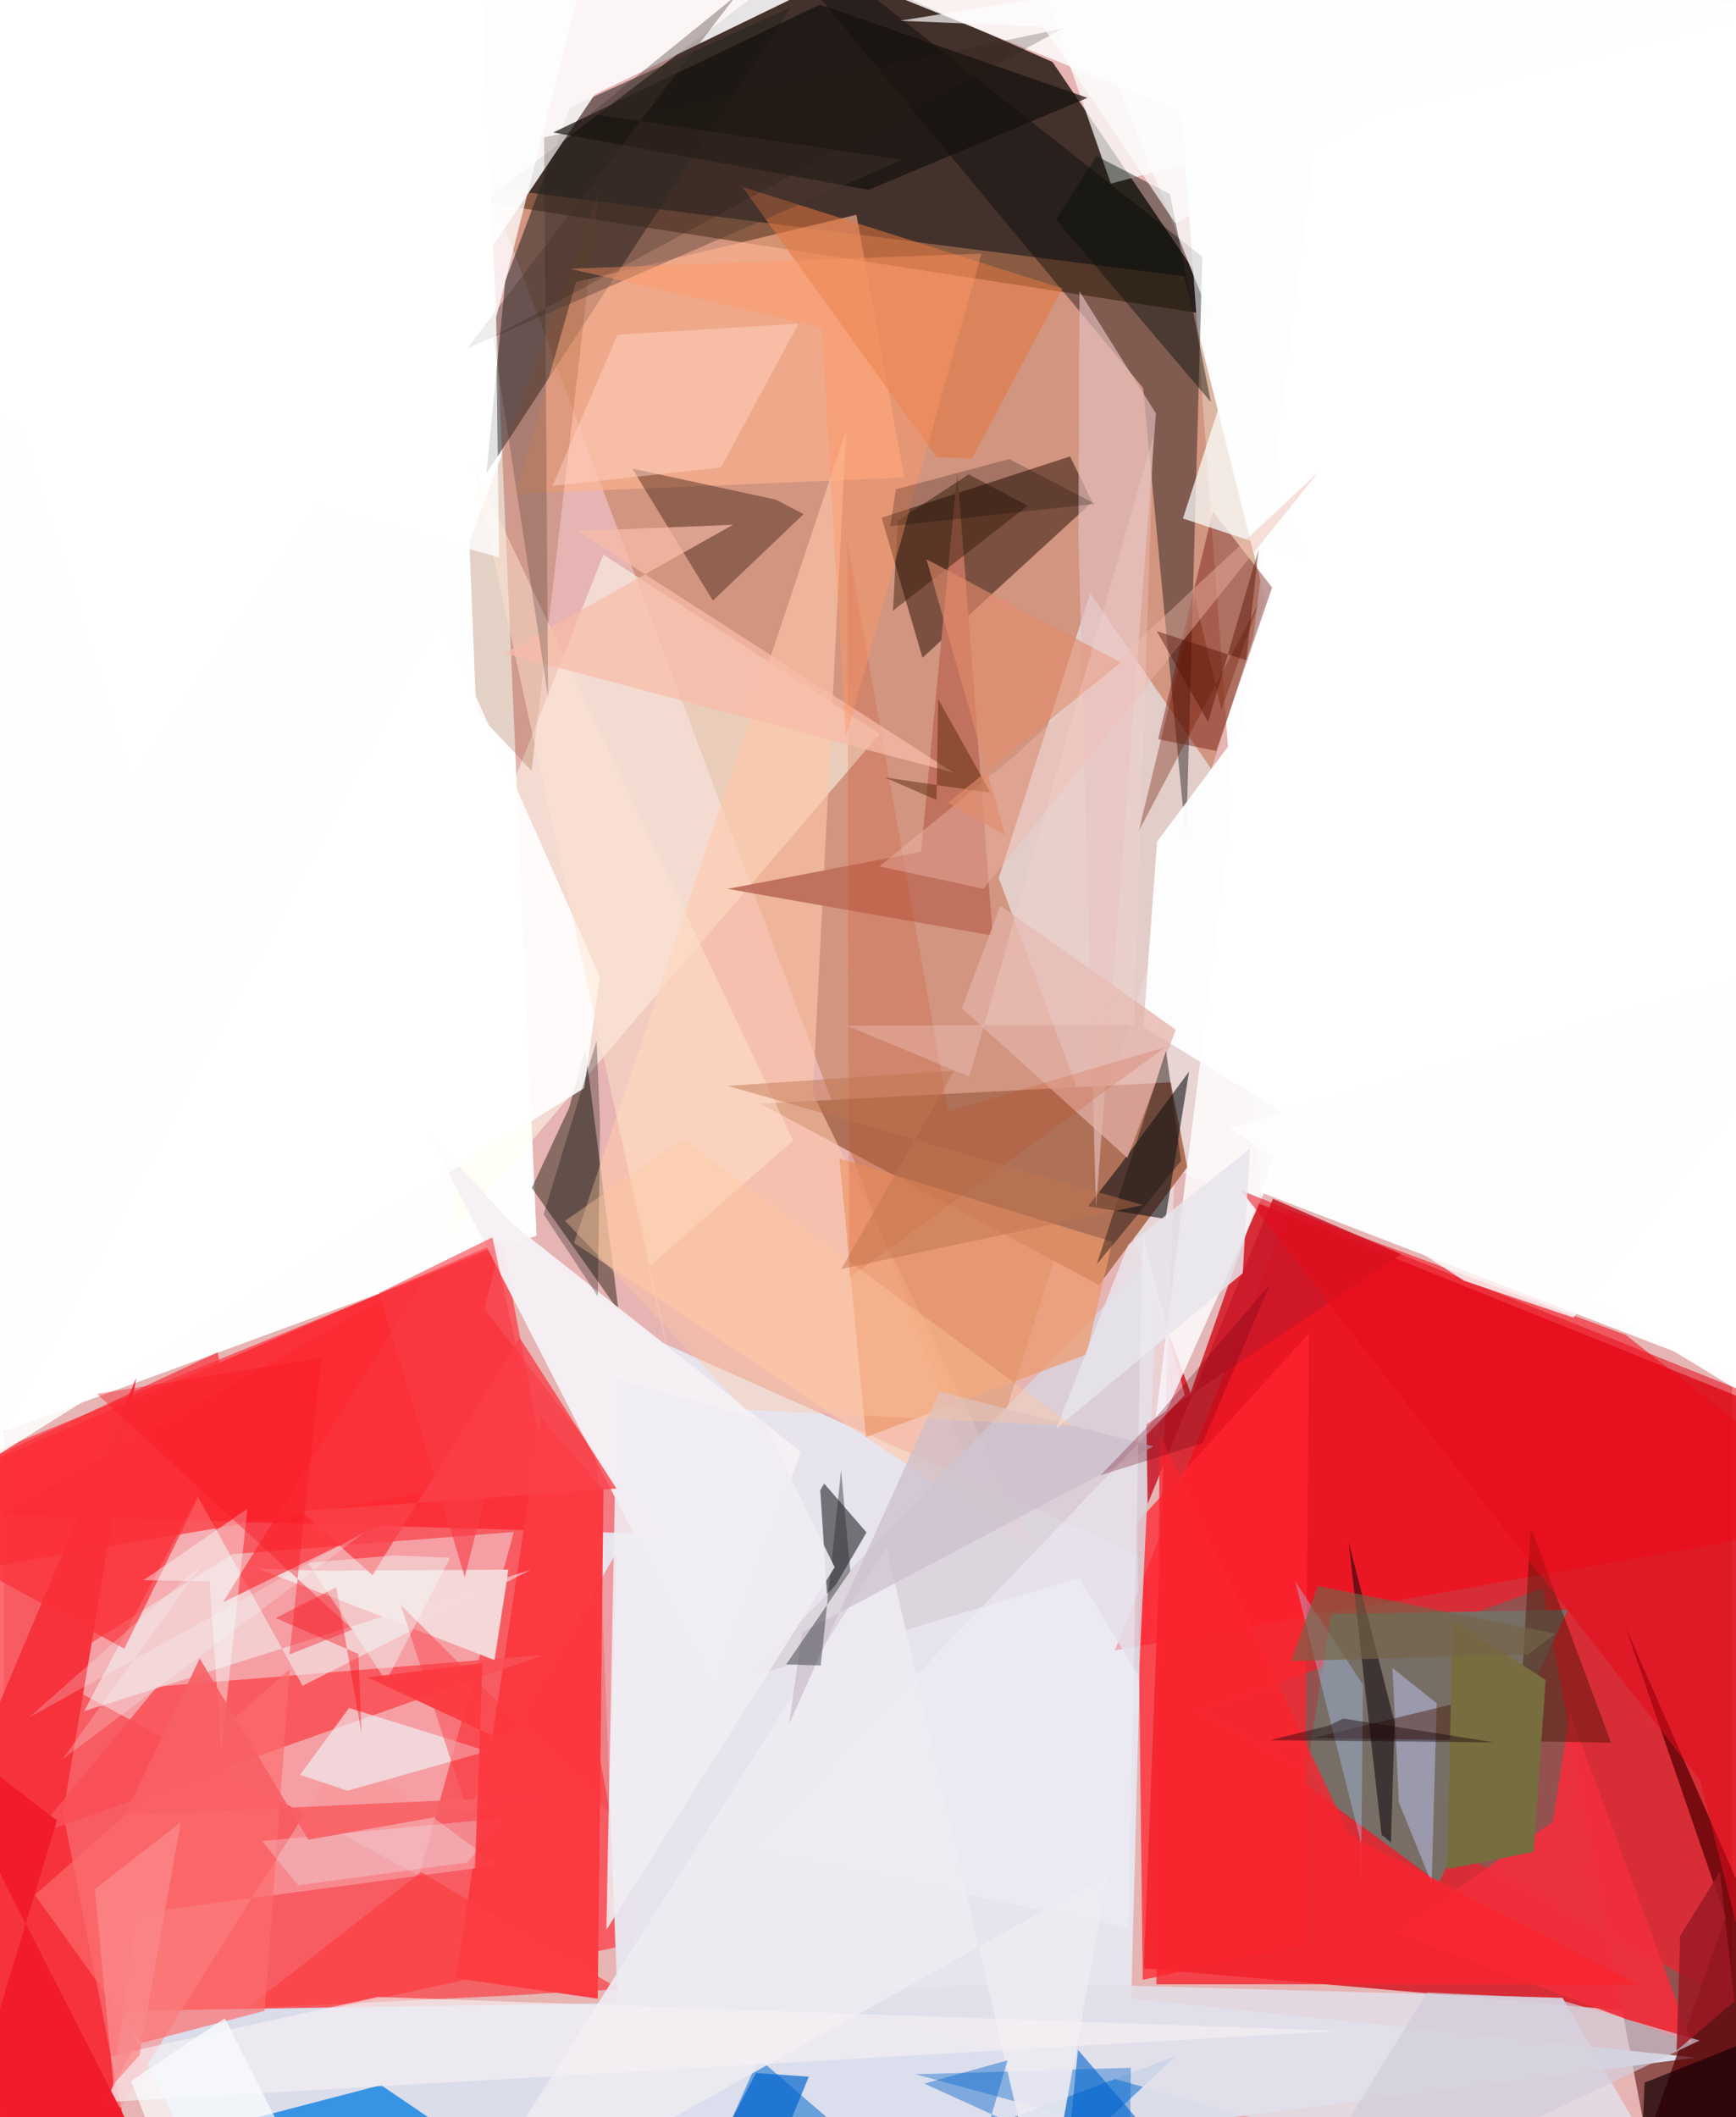 <svg xmlns="http://www.w3.org/2000/svg" width="228" height="278" viewBox="0 0 836 1024"><path fill="#e6b4b3" d="M0 0h836v1024H0z"/><path fill="#d2010d" fill-opacity=".749" d="M551.453 951.987L898 982.514V699.19L566.39 565.64z"/><path fill="#20170e" fill-opacity=".82" d="M507.234 29.961l-118.008-51.94-157.64 119.766 359.394 55.64z"/><path fill="#fff" fill-opacity=".98" d="M230.772-14.348L-62-44.248l20.8 751.612 298.844-109.758z"/><path fill="#fc4a52" fill-opacity=".82" d="M-5.958 702.618L-62 1019.262l367.216-79.405-64.155-338.37z"/><path fill="#fefefe" fill-opacity=".984" d="M898 16.169L561.195-62l46.665 638.624L898 688.306z"/><path fill="#c27c57" fill-opacity=".549" d="M471.775 722.932L235.038 90.736l335.942 42.88 39.24 156.52z"/><path fill="#e6e4ed" fill-opacity=".984" d="M284.002 634.006L301.412 1086h240.885l8.566-332.918z"/><path fill="#e6dcdc" fill-opacity=".78" d="M525.498 286.937l122.145 177.187-73.598 209.509-92.825-248.968z"/><path fill="#f2f2f3" fill-opacity=".447" d="M200.85 907.274l45.834-166.318-136.146 10.724-91.458 57.445z"/><path fill="#935350" fill-opacity=".996" d="M744.278 768.323L577.883 827.83 898 1001.887 804.386 1086z"/><path fill="#ae7158" d="M365.777 533.759l163.976 87.747 42.688-57.011-7.946-41.01z"/><path fill="#fe000b" fill-opacity=".467" d="M316.417 741.953L232.385 633.06l8.323-32.888L-62 730.923z"/><path fill="#262420" fill-opacity=".561" d="M380.745 3.514l-147.34 225.552 9.106-93.098 31.428-84.08z"/><path fill="#fffeef" fill-opacity=".529" d="M214.978 598.956l16.478-182.745L290 268.31l133.65 86.614z"/><path fill="#270d03" fill-opacity=".506" d="M526.482 242.8l-82.13 75.347-19.743-67.741 91.134-29.642z"/><path fill="#daddeb" fill-opacity=".988" d="M818.481 995.195L530.714 965.1l-473.67 7.469L112.04 1086z"/><path fill="#feffff" fill-opacity=".871" d="M-60.31-7.291L507.658-62 285.803 45.72 61.852 378.515z"/><path fill="#000006" fill-opacity=".388" d="M579.728 124.183L344.065-62l207.026 249.634 20.792 219.244z"/><path fill="#f6323d" fill-opacity=".988" d="M69.837 1086L-62 966.167 63.985 666.5 28.596 876.916z"/><path fill="#fb3941" fill-opacity=".988" d="M259.696 685.304l30.327 35.365-2.767 246.008-68.602-9.85z"/><path fill="#776f66" fill-opacity=".992" d="M694.193 910.75l62.446-132.157-114.617 2.09-12.725 82.123z"/><path fill="#feffff" fill-opacity=".816" d="M880.91-28.34L555.804 697.087l77.111-617.718L360.563-30.497z"/><path fill="#110" fill-opacity=".439" d="M255.363 574.573l18.123-38.968 7.786-28.496 16.07 126.91z"/><path fill="#fa0113" fill-opacity=".518" d="M784.53 645.624l-162.914-60.442L537.41 798.2 898 734.496z"/><path fill="#f94f55" fill-opacity=".871" d="M74.096 815.707L-27.764 938.98l-1.087-35.882 289.83-102.653z"/><path fill="#ff2630" fill-opacity=".753" d="M628.937 940.693l-78.004 16.881-2.62-221.256 83.032-91.37z"/><path fill="#580004" fill-opacity=".753" d="M784.31 786.592l48.494 140.692-50.616 143.735L898 1045.57z"/><path fill="#f4f1f0" fill-opacity=".549" d="M254.959 759.22l-216.17 68.408 54.872-104.021 50.81 91.756z"/><path fill="#ffb38e" fill-opacity=".639" d="M276.754 136.417l-29.138 102.438 187.94-7.88-23.166-127.101z"/><path fill="#2e2c32" fill-opacity=".624" d="M417.279 741.163l-20.49-23.628-1.88 3.243 3.446 52.85z"/><path fill="#1b76d2" fill-opacity=".6" d="M365.159 995.624L469.593 1086l97.217-91.548L324.679 1086z"/><path fill="#660c03" fill-opacity=".404" d="M558.363 357.532l26.413-110.162 28.725 36.785-26.988 79.046z"/><path fill="#2a8ee4" fill-opacity=".918" d="M182.374 1008.477L-62 1072.298l317.603-6.599 24.608 9.232z"/><path fill="#f12f3c" fill-opacity=".929" d="M672.732 934.793l76.562-53.581 8.162-53.097 59.236 160.308z"/><path fill="#2d1403" fill-opacity=".392" d="M386.817 248.666l-43.85 41.84-39.036-63.886 69.458 15.036z"/><path fill="#f5f0f4" fill-opacity=".957" d="M343.553 817.696l41.95-115.569-139.731-110.323-40.954-44.691z"/><path fill="#fcfffe" fill-opacity=".722" d="M491.123-39.014l6.67 37.212L898-6.482 535.446 88.792z"/><path fill="#ffc9aa" fill-opacity=".616" d="M407.474 208.306l-16.151 320.632 108.2 221.188-223.756-148.962z"/><path fill="#07090f" fill-opacity=".561" d="M561.888 589.55l-37.443-6.123 15.354-19.725 33.542-45.459z"/><path fill="#dbd2dc" fill-opacity=".859" d="M549.062 810.894l9.766-207.045-199.652 207.664 161.081-48.317z"/><path fill="#995428" fill-opacity=".259" d="M255.243 372.833l32.34-279.07-62.438 168.302 3.318 82.191z"/><path fill="#16110f" fill-opacity=".718" d="M394.717 2.221l-128.97 61.851 152.59 27.747 105.79-44.514z"/><path fill="#e2e0e9" fill-opacity=".831" d="M753.966 966.284l-260.104-7.301-105.52 4.6L823.31 1086z"/><path fill="#ed996c" fill-opacity=".714" d="M523.628 655.17l-106.629 39.888-12.847-134.83 132.04 40.364z"/><path fill="#c0725f" fill-opacity=".992" d="M443.678 411.973L461.25 228.19l17.124 224.337-128.295-22.609z"/><path fill="#f5d7d8" fill-opacity=".992" d="M237.322 802.913l-114.494-44.241 28.643 1.025 92.572-.505z"/><path fill="#fff" fill-opacity=".957" d="M898-48.812l-42.813 731.26-303.953-185.663 6.605-89.723z"/><path fill="#f6999c" fill-opacity=".741" d="M64.417 925.41l-14.783 104.645 114.934-183.277 74.204 55.392z"/><path fill="#e27740" fill-opacity=".557" d="M451.151 221.133L357.21 90.36l154.767 49.118-43.631 82.254z"/><path fill="#e3bfbe" fill-opacity=".651" d="M528.294 584.503l-8.485-324.76.505-118.787 36.98 58.978z"/><path fill="#c91929" fill-opacity=".863" d="M613.877 579.803L553.281 727.36l-.605-38.47 123.264-82.295z"/><path fill="#bfc4f4" fill-opacity=".498" d="M674.814 871.728l15.872 39.049 2.436-86.93-21.366-17.058z"/><path fill="#effafe" fill-opacity=".596" d="M233.82 846.991l-66.863-20.92-23.733 32.352 23.045 7.699z"/><path fill="#0065cc" fill-opacity=".388" d="M544.409 1057.628l-33.929-35.444-69.484-18.92 104.146-3.173z"/><path fill="#441300" fill-opacity=".435" d="M777.47 842.86l-38.898-104.19-4.37 77.46-100.365 24.404z"/><path fill="#fb3e43" fill-opacity=".694" d="M201.72 905.462l-84.367 65.995 129.074-6.394 51.311-3.012z"/><path fill="#fcfefe" fill-opacity=".71" d="M497.845-62l169.828 11.256-97.317 301.523 59.79 19.745z"/><path fill="#edebf1" fill-opacity=".906" d="M213.273 1086l320.673-179.311-30.894 171.43L427 748.308z"/><path fill="#060e07" fill-opacity=".427" d="M528.57 75.482l35.52 18.393 19.759 100.572-74.944-88.333z"/><path fill="#160a11" fill-opacity=".58" d="M670.98 891.126l1.778-58.09-22.225-87.162 15.935 141.542z"/><path fill="#e60c1b" fill-opacity=".545" d="M898 695.442l-36.568 328.128-40.887-162.408L598.474 575.78z"/><path fill="#fb2730" fill-opacity=".643" d="M220.002 719.203l-282.002 48 266.845-150.84-98.951 158.66z"/><path fill="#fff" fill-opacity=".89" d="M288.292 472.613l-7.6 53.683-287.985 180.11 218.17-409.18z"/><path fill="#e2b1a7" fill-opacity=".741" d="M566.913 498.038l-84.863-60-18.666 49.648 80.081 72.396z"/><path fill="#311908" fill-opacity=".459" d="M430.094 295.35l2.274-43.51 34.31-22.403 28.62 15.164z"/><path fill="#47362f" fill-opacity=".365" d="M283.633 55.047l70.39-56.992L224.18 168.429l210.534-91.157z"/><path fill="#fa353d" fill-opacity=".416" d="M296.322 750.918l-3.625 125.84-100.725-100.501 32.096 99.528z"/><path fill="#abc8f5" fill-opacity=".376" d="M657.441 814.868l-32.847-50.218 31.333 124.43.535 24.635z"/><path fill="#f8252f" fill-opacity=".796" d="M557.535 959.704l232.939.017-139.548-72.164-91.85-194.089z"/><path fill="#d1ccda" fill-opacity=".675" d="M750.196 966.56l-61.705-2.879L613.156 1086l207.137-99.103z"/><path fill="#776d3e" d="M698.132 904.059l2.712-120.386 44.998 28.815-5.813 83.189z"/><path fill="#000300" fill-opacity=".271" d="M286.717 503.432l1.64 39.294-1.046 84.27-26.244-39.675z"/><path fill="#f5f0f3" fill-opacity=".643" d="M180.939 965.861L61.967 991.994l-13.307 24.748 597.049-34.481z"/><path fill="#ffd3c4" fill-opacity=".478" d="M384.337 156.57l-37.444 69.54-81.53 8.906 31.431-73.15z"/><path fill="#fb6c6d" fill-opacity=".667" d="M14.99 916.52l51.377 71.699 59.767-15.66 12.144-165.294z"/><path fill="#ffe4d0" fill-opacity=".478" d="M328.317 685.303L226.864 224.197l154.927 327.392-70.028 61.353z"/><path fill="#cc370a" fill-opacity=".165" d="M456.745 537.46L408.02 262.023l.874 356.061L561.9 506.467z"/><path fill="#f8bba8" fill-opacity=".714" d="M242.203 316.052l217.173 57.66L277.6 256.839l75.052-3.022z"/><path fill="#fa3038" fill-opacity=".682" d="M-62 731.453l165.44-77.422 6.41 37.525-51.628 105.913z"/><path fill="#731c03" fill-opacity=".357" d="M606.986 291.78l-58.025 110.251 27.296-112.52 12.712 53.808z"/><path fill="#cbbfcc" fill-opacity=".718" d="M379.86 833.678l72.562-160.668 103.704 26.556-170.038 89.979z"/><path fill="#251815" fill-opacity=".478" d="M528.724 611.392l33.468-103.13 7.248 53.197-18.969 23.588z"/><path fill="#0064ce" fill-opacity=".686" d="M320.329 1086l36.508-2.099 32.502-79.49-25.51-1.78z"/><path fill="#f0b7aa" fill-opacity=".427" d="M423.526 419.023l50.36 10.849 162.309-201.833L488.98 365.607z"/><path fill="#f60a12" fill-opacity=".376" d="M172.994 838.468l-1.495-38.502-40.084-17.375 29.34-14.906z"/><path fill="#746447" fill-opacity=".663" d="M622.747 803.333l114.512-3.078 13.365-10.104-115.068-23.095z"/><path fill="#291c18" fill-opacity=".227" d="M261.302 66.408l251.22-52.736-275.92 149.212 26.657 174.337z"/><path fill="#130005" fill-opacity=".659" d="M793.717 1007.282l-3.155 73.03 63.275 5.688 11.426-107.197z"/><path fill="#2a2e32" fill-opacity=".443" d="M409.44 759.911l-4.456-48.681-9.855 94.306-16.728-.52z"/><path fill="#f01b2c" fill-opacity=".988" d="M-36.59 1086l62.22-205.476-66.905-51.457 116.545 228.06z"/><path fill="#0362cb" fill-opacity=".427" d="M466.37 1061.449l19.199-64.958-40.316 11.277L617.212 1086z"/><path fill="#522204" fill-opacity=".455" d="M425.961 375.981l25.18 10.948.822-48.776 25.371 45.313z"/><path fill="#f5ffff" fill-opacity=".412" d="M67.55 764.27l50.232-34.53-12.726 117.466-5.559-82.399z"/><path fill="#e7e4ec" fill-opacity=".839" d="M543.833 602.142l58.983-46.525-3.537 60.173-90.095 75.025z"/><path fill="#f0edf2" fill-opacity=".875" d="M401.875 758.017l-110.44 175.418 5.17-266.342 70.449 19.747z"/><path fill="#fa414b" fill-opacity=".796" d="M249.492 647.052l46.814 72.951-152.515 10.817 34.484 31.044z"/><path fill="#f93c45" fill-opacity=".596" d="M222.944 762.78l26.314-104.752-12.968-59.572-54.733 26.906z"/><path fill="#e28c6c" fill-opacity=".616" d="M484.39 403.943l-27.61-15.74 83.513-67.805-94.009-49.926z"/><path fill="#f0eef5" fill-opacity=".506" d="M571.228 674.713L360.681 894.725l183.31 37.685 6.87-335.057z"/><path fill="#ebf7fe" fill-opacity=".278" d="M243.126 879.198L124.813 890.48l17.567 21.334 81.738-11.049z"/><path fill="#fefefe" fill-opacity=".757" d="M-38.946 192.023l278.436 77.563-1.43-115.817L292.635-62z"/><path fill="#ffc6a0" fill-opacity=".373" d="M328.272 550.8l189.18 139.022-159.066-8.062-86.93-91.283z"/><path fill="#fe9664" fill-opacity=".412" d="M273.8 129.98l199.103-7.334-65.667 234.234-11.614-198.474z"/><path fill="#f2fffe" fill-opacity=".396" d="M215.76 753.423l-30.873 59.721-37.79-57.25 41.44-3.588z"/><path fill="#f86064" fill-opacity=".898" d="M94.694 802.18l-36.337 75.8 210.061-9.786-121.197 21.636z"/><path fill="#080000" fill-opacity=".22" d="M431.5 236.672l-2.72 17.83 99.059-10.834-41.488-21.634z"/><path fill="#680011" fill-opacity=".275" d="M579.872 697.987l32.646-77-56.055 65.6-25.986 26.964z"/><path fill="#fffefe" fill-opacity=".788" d="M592.562 545.634L898 456.695 759.301 637.317l-52.927-17.854z"/><path fill="#f3ffff" fill-opacity=".22" d="M12.2 830.62l162.385-89.63L28.329 850.902l67.506-94.268z"/><path fill="#9a1925" fill-opacity=".855" d="M810.922 936.3l-1.765 55.549 27.969-23.854-6.977-62.707z"/><path fill="#0065cd" fill-opacity=".6" d="M776.755 1086H510.228l9.34-94.583L600.491 1086z"/><path fill="#f5d3d0" fill-opacity=".314" d="M466.973 520.695l-59.467-24.638 139.24-.391 9.333-284.922z"/><path fill="#18060d" fill-opacity=".427" d="M720.911 842.727l-73.056-11.544-6.767 3.381-28.589 7.104z"/><path fill="#fa3a41" fill-opacity=".941" d="M231.493 804.409l-4.332 118.916 54.198-62.95-105.444-49.051z"/><path fill="#be744d" fill-opacity=".467" d="M459.733 517.812l-109.613 7.396 200.85 57.612-145.916 30.96z"/><path fill="#f9888a" fill-opacity=".765" d="M43.953 913.703l41.596-32.386L65.54 994.045l-12.587 14.108z"/><path fill="#540f00" fill-opacity=".435" d="M600.959 319.364L607 265.598l-24.467 83.597-24.824-43.913z"/><path fill="#fdfdfd" fill-opacity=".686" d="M882.55-62L566.67 107.975l-64.008-95.033-69.186-2.912z"/><path fill="#fbfdfe" fill-opacity=".702" d="M92.29 1086h70.168l-55.602-109.8-45.372 30.318z"/><path fill="#f71924" fill-opacity=".392" d="M138.108 800.193l15.498-143.417-108.632 17.395 123.733 113.967z"/></svg>